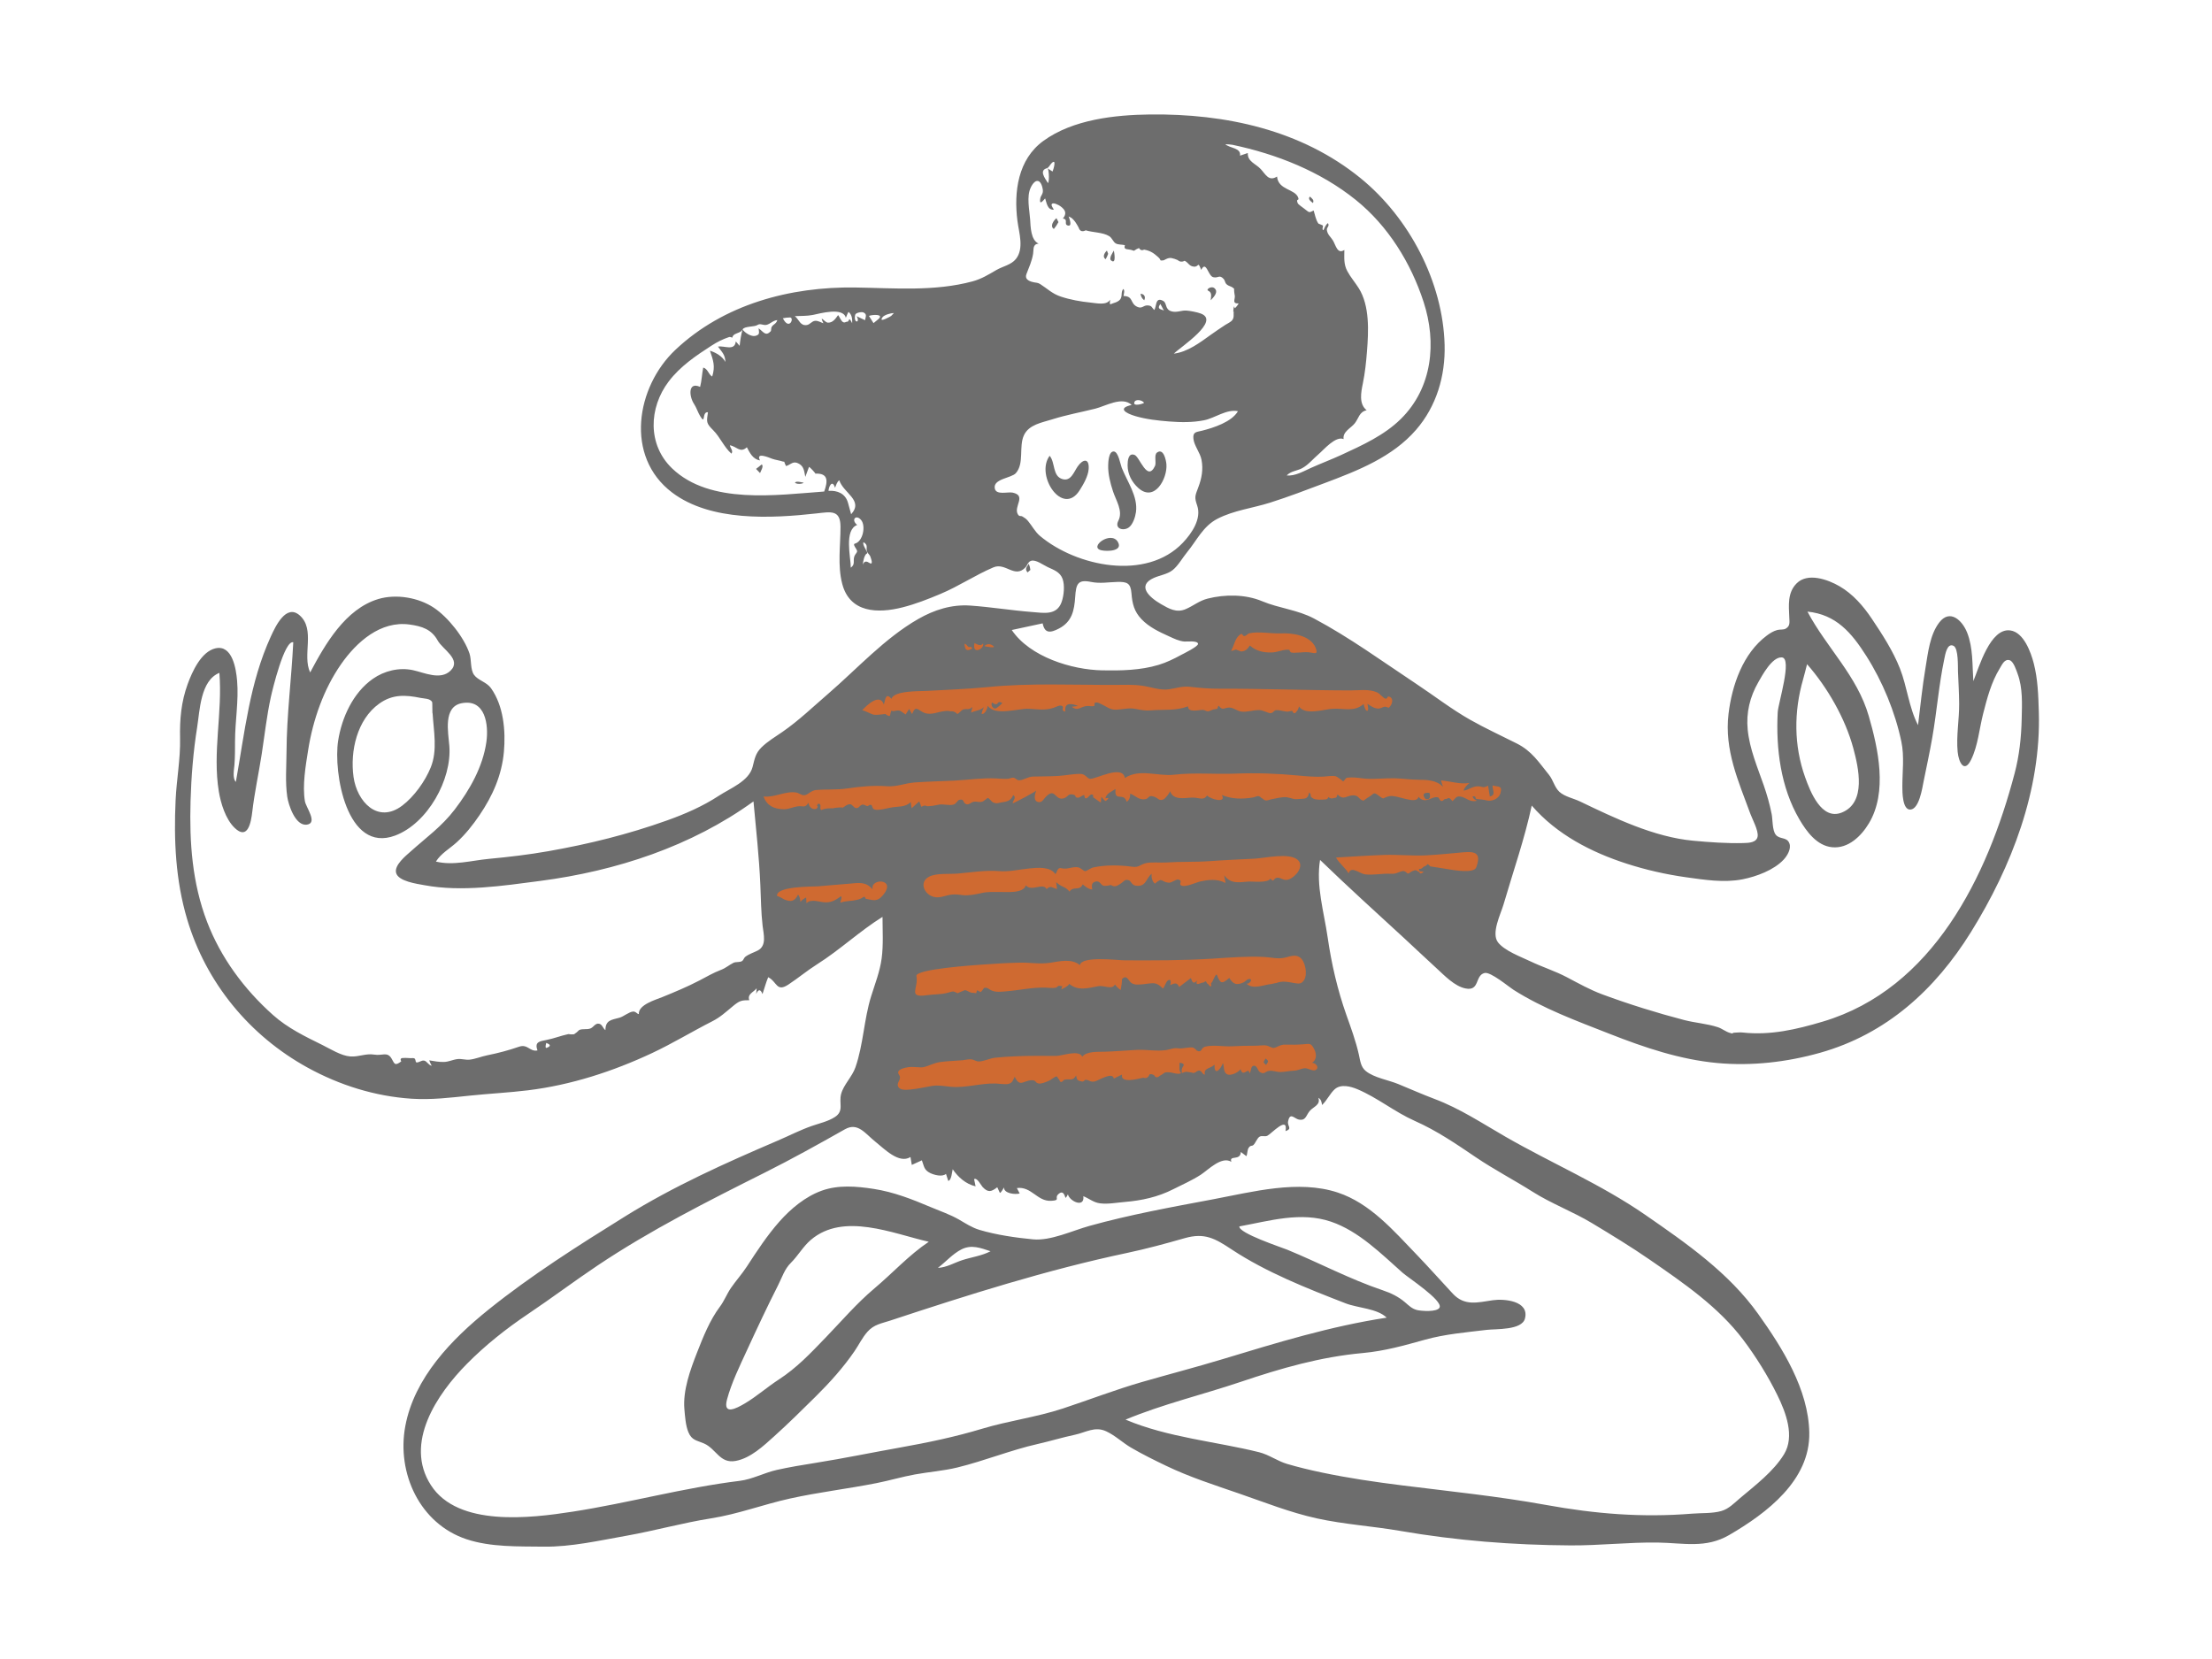 <svg xmlns="http://www.w3.org/2000/svg" viewBox="0 0 1024 768" version="1.1"><g id="react-group-271" stroke="none" stroke-width="1" fill="transparent" fill-rule="evenodd" style="--darkreader-inline-stroke: none;" data-darkreader-inline-stroke=""><g id="react-group-272"><rect id="react-rect-274" x="0" y="0" width="1024" height="768"></rect><path d="M350,354.115 C353.14,385.817 356.28,417.52 359.419,449.221 C376.514,439.467 393.609,429.712 410.703,419.958 L410.703,492.18 L410.703,511.163 C410.703,512.843 409.706,518.613 410.703,520.068 C411.549,521.301 417.813,521.337 419.294,521.545 C428.959,522.898 438.648,524.102 448.35,525.173 C473.921,527.997 501.289,532.043 526.958,528.798 C549.27,525.977 570.901,518.041 591.286,508.807 C598.443,505.565 605.5,502.095 612.426,498.387 C613.894,497.601 619.225,495.745 620.023,494.145 C620.675,492.837 619.145,488.244 618.941,486.87 C618.08,481.077 617.218,475.284 616.357,469.492 L604.326,388.604 L627.053,411.299 C628.834,413.077 632.214,418.125 634.678,418.913 C636.484,419.491 640.957,417.702 642.743,417.359 C655.611,414.879 668.48,412.398 681.349,409.919 C684.347,409.341 691.104,409.363 693.631,407.552 C694.992,406.576 695.056,404.591 695.536,402.71 C698.675,390.413 701.814,378.117 704.952,365.822 C705.518,363.607 708.672,356.624 707.87,354.393 C707.582,353.594 706.191,353.047 705.339,352.526 C685.917,340.664 666.493,328.8 647.071,316.937 C636.431,310.439 625.791,303.94 615.151,297.442 C610.695,294.719 605.22,289.814 600.17,288.291 C597.035,287.346 592.474,288.054 589.23,287.961 C582.637,287.773 576.046,287.585 569.453,287.397 C568.421,287.368 564.806,286.632 563.937,287.24 C563.214,287.746 563.514,288.451 563.277,289.657 C562.697,292.603 562.693,295.779 562.407,298.769 C562.178,301.168 562.633,305.568 561.552,307.74 C560.861,309.128 561.737,308.575 560.803,309.246 C559.69,310.045 556.138,309.788 554.814,309.941 C548.354,310.692 541.894,311.442 535.434,312.192 C527.754,313.084 519.988,314.758 512.272,313.987 C500.574,312.819 487.961,312.877 476.474,310.413 C473.489,309.772 472.414,308.09 470.111,305.791 C465.617,301.303 461.168,296.763 456.624,292.323 C454.397,290.147 455.351,290.516 453.055,291.341 C450.178,292.375 447.26,294.871 444.656,296.457 C434.679,302.534 424.702,308.612 414.724,314.689 L353.812,351.793 C352.541,352.567 351.271,353.341 350,354.115" id="react-path-275" fill="#CF6A31" style="--darkreader-inline-fill: #920000;" data-darkreader-inline-fill=""></path><g id="react-group-273" transform="translate(81, 52.973)" fill="#6d6d6d" style="--darkreader-inline-fill: #000000;" data-darkreader-inline-fill=""><path d="M851.616,305.083 C839.059,352.754 813.805,404.733 762.926,419.927 C750.557,423.621 738.523,426.41 725.675,425.004 C724.452,424.87 723.429,425.042 722.266,425.064 C720.182,425.103 721.983,425.852 719.645,425.131 C717.822,424.568 716.117,423.161 714.219,422.538 C709.169,420.887 703.787,420.567 698.656,419.233 C686.049,415.953 673.056,411.904 660.84,407.381 C655.088,405.251 649.801,402.285 644.391,399.433 C638.891,396.534 633.062,394.733 627.5,392.074 C623.105,389.972 615.574,387.232 612.484,383.29 C609.189,379.085 613.748,370.134 615.051,365.664 C619.482,350.454 624.76,335.466 628.09,319.954 C639.591,333.282 655.552,341.536 672.076,346.859 C681.042,349.748 690.265,351.836 699.591,353.143 C708.057,354.329 717.192,355.765 725.678,354.08 C732.085,352.809 740.128,349.864 744.703,344.974 C746.336,343.228 748.295,340.028 747.38,337.492 C746.219,334.273 742.835,335.788 741.003,333.385 C739.408,331.293 739.658,326.399 739.149,323.851 C738.25,319.341 737.014,314.955 735.506,310.614 C732.579,302.185 728.932,293.737 728.057,284.768 C727.298,276.986 729.07,269.628 732.952,262.876 C734.785,259.684 739.392,251 743.888,251.361 C748.826,251.756 742.167,272.565 741.95,276.809 C741.087,293.636 743.344,311.565 751.978,326.313 C755.284,331.96 760.065,338.535 767.123,339.235 C774.6,339.975 780.631,334.092 784.19,328.14 C792.873,313.619 788.495,293.694 784.098,278.475 C778.703,259.802 764.623,246.931 755.72,230.162 C769.012,231.498 776.13,239.942 782.951,250.655 C790.462,262.448 796.308,276.609 799.191,290.332 C800.647,297.266 799.642,304.228 799.652,311.229 C799.655,313.556 799.654,322.137 803.447,321.799 C807.499,321.438 808.889,311.759 809.486,308.807 C810.852,302.035 812.33,295.262 813.516,288.457 C815.616,276.416 816.55,264.083 819.064,252.126 C819.489,250.105 820.335,244.496 823.362,246.011 C825.694,247.176 825.32,255.85 825.406,257.866 C825.615,262.835 825.91,267.802 825.949,272.776 C826.009,280.147 824.539,287.777 825.26,295.103 C825.731,299.89 828.3,305.179 831.485,298.723 C834.643,292.321 835.288,284.336 837.048,277.451 C838.899,270.223 840.809,262.887 844.735,256.467 C845.824,254.686 846.994,251.858 849.415,252.696 C851.173,253.305 852.471,257.474 853.015,258.945 C855.468,265.594 855.052,272.986 854.897,279.946 C854.708,288.474 853.792,296.814 851.616,305.083 L851.616,305.083 Z M606.765,317.454 C606.095,317.237 603.244,316.967 602.537,316.905 C601.709,316.833 602.649,315.306 600.644,315.74 C601.031,316.7 601.718,317.339 602.708,317.661 C599.692,318.681 597.468,316.162 595.406,315.838 C593.434,315.528 593.351,315.838 591.403,317.921 C589.294,315.349 589.689,316.953 587.955,316.954 C587.324,316.955 587.297,317.908 586.27,317.794 C585.373,317.693 585.279,316.334 584.749,316.174 C581.871,315.302 578.911,319.684 575.647,315.884 C574.856,319.838 565.796,314.885 562.31,315.58 C558.656,316.307 560.232,317.617 557.279,315.378 C554.465,313.244 555.25,314.661 551.977,316.407 C552.053,316.367 550.129,317.666 550.308,317.687 C548.043,317.422 548.171,315.079 545.302,315.204 C542.265,315.336 540.968,317.717 538.189,314.787 C537.584,316.981 537.46,316.036 536.035,316.589 C535.251,316.775 534.566,316.569 533.978,315.972 C533.8,316.575 533.409,316.945 532.804,317.081 C531.252,317.22 528.34,317.436 526.931,316.689 C524.817,315.567 526.517,315.137 525.05,313.876 C524.393,317.353 522.953,316.614 519.915,316.938 C517.598,317.187 517.088,316.475 514.874,316.13 C512.694,315.789 509.877,316.636 507.75,316.996 C506.873,317.146 505.697,317.757 504.804,317.543 C503.998,317.349 503.653,316.724 503.172,316.56 C502.588,316.363 502.713,315.852 501.703,315.605 C501.007,315.435 499.762,316.088 499.066,316.201 C494.109,317.005 489.347,317.014 484.618,315.064 C486.947,319.157 479.174,316.947 477.788,315.252 C476.056,317.966 473.961,316.05 470.469,316.262 C467.107,316.466 462.05,317.496 460.687,313.308 C460.42,314.159 458.512,316.629 457.753,317.006 C455.549,318.099 455.286,316.483 453.237,315.825 C450.448,314.929 451.03,316.629 449.301,316.975 C446.381,317.559 444.804,315.504 442.223,314.411 C442.114,316.11 442.058,317.155 440.589,318.213 C439.288,313.476 434.645,318.6 435.442,312.269 C433.676,313.419 431.19,314.303 430.687,316.629 C433.641,315.817 431.002,317.748 430.879,317.812 C430.488,318.016 429.169,316.164 428.863,315.904 C428.779,316.777 428.696,317.651 428.613,318.524 C427.436,317.935 426.331,316.882 425.376,316.354 C424.515,315.878 425.749,314.889 424.295,314.821 C423.528,314.784 422.729,316.444 421.924,316.585 C420.694,316.801 421.285,315.036 420.77,315.096 C419.986,315.186 418.709,316.333 418.116,316.311 C416.171,316.239 417.487,315.334 416.004,314.919 C413.352,314.177 413.522,315.911 411.616,316.536 C407.255,317.968 407.694,311.38 403.257,315.774 C402.196,316.825 401.512,318.449 400.058,318.357 C397.047,318.169 398.104,314.6 398.716,312.852 C399.349,313.164 387.715,319.14 387.807,318.906 C387.88,317.473 389.71,316.368 388.075,315.095 C386.738,317.964 385.331,318.014 382.247,318.548 C380.748,318.808 380.453,319.154 378.85,318.531 C377.828,318.135 377.141,316.506 376.126,316.416 C376.263,316.428 374.398,317.847 374.113,317.975 C372.43,318.733 371.365,317.874 369.73,318.186 C368.336,318.452 367.786,319.637 366.399,319.313 C364.548,318.88 365.636,316.669 363.089,317.286 C362.217,317.497 361.694,319.174 360.322,319.521 C358.184,320.063 355.562,319.053 353.303,319.58 C351.509,319.999 350.177,320.176 348.608,320.263 C347.341,320.334 347.862,319.348 345.529,320.512 L344.54,318.018 C343.372,319.069 342.204,320.118 341.037,321.168 C340.815,320.227 340.675,319.274 340.615,318.308 C338.873,320.053 336.68,320.351 334.339,320.508 C331.803,320.677 329.914,321.23 327.447,321.694 C326.667,321.84 324.658,322.073 324.017,321.801 C324.111,321.841 322.817,321.303 323.208,321.405 C323.039,321.063 322.883,320.715 322.739,320.361 C322.521,319.377 321.813,319.334 320.617,320.231 C319.998,320.136 318.798,319.324 318.181,319.524 C316.59,320.039 316.807,321.274 315.221,321.093 C314.193,320.975 313.667,319.455 312.596,319.351 C310.957,319.194 309.537,321.029 308.06,321.429 C312.55,320.21 302.235,321.156 305.442,321.24 C303.34,321.185 301.157,321.081 299.213,322.023 C298.14,321.289 299.443,319.813 298.358,319.206 C297.374,318.655 297.299,320.11 297.184,320.142 C297.804,319.966 297.494,321.204 296.873,321.424 C294.938,322.11 293.39,320.366 293.289,318.636 C291.645,321.111 291.183,320.116 288.765,320.269 C286.38,320.42 284.323,321.67 281.937,321.647 C277.219,321.602 274.017,319.962 272.441,315.749 C277.47,316.361 282.53,313.128 287.447,313.89 C289.063,314.14 290.072,315.354 291.488,315.138 C293.233,314.873 294.45,312.97 296.687,312.765 C301.62,312.313 306.483,312.753 311.45,311.997 C317.383,311.093 323.575,310.558 329.564,310.998 C334.193,311.338 337.941,309.568 342.635,309.228 C348.704,308.786 354.824,308.707 360.903,308.389 C367.149,308.061 373.871,307.064 380.101,307.384 C382.045,307.483 383.719,307.674 385.649,307.558 C386.465,307.508 387.238,306.954 388.095,307.037 C389.21,307.145 389.689,308.286 390.846,308.247 C392.812,308.18 394.914,306.559 397.251,306.515 C401.094,306.443 404.921,306.452 408.773,306.233 C412.166,306.04 415.8,305.248 419.176,305.291 C421.558,305.32 422.146,307.35 423.534,307.56 C426.03,307.936 438.656,300.751 439.747,307.199 C446.32,302.701 455.136,306.51 462.452,305.665 C471.852,304.579 481.423,305.547 490.886,305.16 C500.515,304.766 510.421,305.131 520.012,306.039 C523.985,306.415 527.823,306.768 531.808,306.54 C533.583,306.438 535.636,305.984 537.412,306.394 C537.842,306.493 541.136,308.792 540.727,308.858 C542.527,307.243 541.309,307.007 544.474,306.924 C546.914,306.86 549.221,307.387 551.647,307.53 C556.002,307.788 560.389,307.185 564.735,307.318 C568.362,307.429 571.909,307.964 575.556,307.99 C579.487,308.018 584.13,308.129 586.974,311.299 C586.674,310.304 586.374,309.309 586.073,308.314 C590.461,308.657 594.797,310.223 599.234,309.491 C598.111,310.565 596.972,311.444 596.543,313.02 C598.935,312.717 600.555,311.047 603.074,311.034 C605.189,311.021 605.629,312.082 607.863,310.711 C608.138,312.391 608.412,314.071 608.687,315.75 C611.78,315.022 609.751,312.716 609.977,310.637 C612.49,311.392 614.619,310.525 613.628,314.141 C612.864,316.929 609.384,318.303 606.765,317.454 L606.765,317.454 Z M602.419,348.51 C601.34,351.54 592.012,349.808 589.805,349.488 C586.955,349.075 583.694,348.421 581.07,348.096 C580.755,347.676 580.377,347.32 579.938,347.027 C579.607,347.487 579.19,347.813 578.685,348.005 C577.48,348.269 577.476,349.513 575.892,349.238 C575.819,351.079 577.097,350.033 578.077,350.701 C575.608,352.356 576.737,350.45 575.352,350.481 C575.009,349.994 574.531,349.803 573.918,349.908 C573.138,350.11 572.418,350.444 571.76,350.91 C571.143,351.562 570.614,351.595 570.174,351.012 C569.752,350.588 569.238,350.326 568.63,350.226 C566.198,350.622 565.518,351.701 562.779,351.525 C558.866,351.273 554.633,352.304 550.781,351.761 C548.394,351.424 544.405,347.674 543.322,351.33 C541.671,348.62 539.042,346.775 537.463,344.006 C544.823,343.581 552.181,343.074 559.548,342.808 C565.998,342.576 573.054,343.301 579.081,342.998 C584.728,342.713 590.707,342.089 596.472,341.573 C602.583,341.028 604.605,342.368 602.419,348.51 L602.419,348.51 Z M410.394,348.957 C413.066,349.696 415.611,348.02 418.203,348.55 C419.06,348.724 420.834,350.285 421.224,350.315 C421.938,350.373 424.036,348.841 424.936,348.635 C430.63,347.34 437.526,347.478 443.218,348.274 C446.235,348.695 446.697,347.315 449.33,346.645 C452.066,345.947 455.956,346.484 458.838,346.292 C465.616,345.838 472.392,346.161 479.125,345.665 C486.037,345.156 492.915,344.881 499.831,344.525 C504.541,344.283 515.862,341.595 519.765,345.092 C522.985,347.976 518.838,352.982 515.617,354.124 C513.209,354.977 512.055,353.18 510.267,353.352 C508.232,353.546 508.941,355.952 507.124,353.721 C505.998,355.939 498.921,354.994 496.892,355.14 C492.473,355.46 488.733,356.347 485.725,352.224 C485.929,353.412 486.133,354.602 486.336,355.791 C482.347,353.658 478.065,354.341 474.602,355.085 C472.887,355.452 467.624,357.995 465.766,356.899 C464.487,356.145 466.741,354.854 464.584,354.21 C463.453,353.873 461.502,355.75 460.121,355.656 C456.299,355.393 457.384,352.823 453.629,356.093 C452.357,354.994 451.935,353.124 452.102,351.521 C449.375,353.847 449.603,357.724 444.727,357.014 C442.91,356.75 442.577,354.896 441.629,354.555 C439.611,353.826 439.382,355.136 437.634,356.173 C436.974,356.564 436.17,357.193 435.392,357.272 C433.796,357.431 433.543,356.698 433.324,356.722 C432.262,356.839 430.925,357.378 429.664,356.993 C428.533,356.646 428.203,354.651 426.21,355.117 C424.303,355.565 424.287,356.86 424.634,358.799 C422.753,358.604 421.616,357.557 420.209,356.422 C418.788,359.735 415.799,356.991 414.145,359.786 C411.99,357.214 410.608,357.922 407.935,355.41 C408.067,356.458 408.198,357.506 408.329,358.555 C406.243,358.152 405.315,356.682 403.536,358.628 C401.809,355.411 396.572,359.995 393.883,356.887 C392.684,360.823 384.751,359.882 381.401,359.95 C378.432,360.01 376.234,359.767 373.334,360.457 C370.77,361.066 367.217,361.698 364.806,361.419 C363.231,361.237 361.509,360.948 359.547,361.161 C356.717,361.468 354.273,362.932 351.342,362.24 C346.929,361.197 344.224,355.4 349.139,352.854 C352.503,351.111 358.563,351.756 362.265,351.435 C368.4,350.902 375.276,349.784 381.42,350.292 C386.212,350.689 390.579,349.546 395.468,349.063 C399.149,348.699 405.182,348.045 407.583,351.693 C408.504,350.627 408.409,348.408 410.394,348.957 L410.394,348.957 Z M343.231,398.893 C342.572,395.612 370.621,393.805 373.405,393.591 C379.25,393.14 385.111,392.819 390.97,392.67 C395.786,392.547 400.281,393.467 405.098,392.728 C409.597,392.037 415.028,390.622 418.943,393.807 C419.519,389.452 436.403,391.573 439.615,391.586 C453.598,391.636 466.978,391.669 480.504,390.803 C488.233,390.308 496.441,389.642 504.172,390.029 C507.659,390.204 510.467,391.133 513.935,390.326 C516.196,389.8 518.634,388.706 520.797,390.253 C523.328,392.065 524.41,398.214 522.666,400.781 C521.396,402.652 520.272,402.445 518.242,402.121 C515.123,401.625 512.805,400.903 509.624,402.171 C510.14,401.965 507.493,402.556 507.713,402.539 C504.109,402.808 499.167,405.325 496.063,402.424 C497.307,402.642 499.114,400.421 497.546,400.238 C496.368,400.102 495.621,401.364 494.702,401.787 C491.558,403.233 489.95,402.781 488.072,399.747 C484.286,403.024 483.878,402.117 482.216,398.081 C480.937,399.067 480.662,401.398 479.654,402.163 C479.505,402.277 480.124,403.693 479.397,403.634 C478.722,403.58 478.501,402.474 477.983,402.387 C477.651,402.33 477.478,401.361 477.161,401.302 C476.817,401.238 476.464,401.857 476.075,401.839 C475.034,401.79 472.059,404.004 473.126,400.897 C471.549,402.902 470.872,401.624 470.302,399.799 C468.482,401.183 466.663,402.566 464.842,403.949 C463.996,401.596 462.54,402.237 460.707,403.058 C461.259,401.425 460.913,399.879 459.528,401.015 C458.726,401.673 458.187,403.761 457.366,404.648 C454.044,401.283 452.835,402.206 448.244,402.644 C446.492,402.81 444.314,403.134 442.749,402.075 C441.373,401.145 440.594,397.731 438.241,400.489 C438.765,399.876 437.944,404.587 437.798,405.336 C436.761,404.637 435.879,403.776 435.153,402.756 C433.798,405.437 430.243,403.031 427.329,403.579 C422.742,404.442 418.011,405.894 413.96,402.481 C413.673,403.583 410.354,404.986 410.35,405.029 C410.546,403.078 411.777,403.764 409.263,403.393 C408.8,403.325 408.275,404.158 407.838,404.249 C406.339,404.559 404.588,404.265 403.077,404.222 C396.793,404.041 391.039,405.434 384.833,405.938 C382.741,406.108 380.26,406.442 378.295,405.654 C376.272,404.84 376.328,403.917 374.28,404.441 C374.928,404.275 373.001,406.3 373.106,406.223 C372.831,406.423 371.682,405.436 371.274,405.51 C371.155,405.942 371.037,406.373 370.917,406.805 C370.424,406.744 369.93,406.683 369.437,406.622 C368.088,406.804 366.87,405.438 365.602,405.392 C365.836,405.4 362.181,406.761 362.347,406.843 C359.796,405.571 360.528,405.94 357.291,406.715 C354.232,407.447 351.185,407.276 348.046,407.733 C338.915,409.058 344.356,404.483 343.231,398.893 L343.231,398.893 Z M335.167,444.544 C333.451,442.109 338.019,441.267 339.478,441.052 C341.878,440.698 345.061,441.402 346.66,441.02 C349.095,440.441 351.446,439.059 354.188,438.684 C357.647,438.211 361.135,438.134 364.609,437.838 C365.765,437.738 367.199,437.34 368.324,437.407 C370.001,437.508 370.698,438.395 372.051,438.401 C374.357,438.413 377.202,436.957 379.565,436.69 C382.591,436.346 385.648,436.186 388.689,436.035 C395.096,435.717 401.437,435.849 407.841,435.841 C410.762,435.837 418.54,432.806 419.996,436.205 C422.022,433.63 427.215,433.98 430.111,433.906 C435.21,433.775 440.258,433.283 445.353,433.046 C449.716,432.843 454.592,433.777 458.876,433.123 C461.237,432.762 462.02,432.006 464.698,432.348 C466.687,432.6 469.72,431.549 471.428,432.014 C471.339,431.989 473.559,433.365 472.866,433.409 C473.629,433.359 473.584,433.892 474.425,433.655 C475.53,433.344 475.022,431.955 477.311,431.462 C480.881,430.692 485.642,431.583 489.351,431.385 C492.95,431.193 496.542,431.111 500.144,431.128 C501.802,431.135 503.853,430.739 505.466,431.063 C506.257,431.221 507.937,432.252 508.606,432.149 C510.505,431.852 511.471,430.534 514.037,430.615 C516.946,430.708 519.565,430.668 522.457,430.446 C525.257,430.232 525.707,429.832 527.095,432.162 C528.471,434.474 528.85,437.484 526.318,439.055 C527.963,438.947 529.986,441.149 528.048,442.368 C526.85,443.122 524.449,441.422 523.015,441.544 C521.248,441.696 519.861,442.63 517.938,442.688 C515.916,442.75 513.864,443.259 511.87,443.297 C509.793,443.338 508.223,442.41 506.253,442.805 C504.52,443.154 504.337,444.574 502.25,443.327 C501.214,442.706 501.038,440.408 499.624,440.387 C497.727,440.358 498.483,442.807 497.393,443.941 C497.1,440.439 494.396,446.235 493.321,441.983 C492.33,443.395 488.661,445.37 486.884,444.236 C485.263,443.202 485.801,440.862 485.126,439.177 C484.003,442.206 480.988,445.349 481.261,439.834 C479.797,441.636 475.839,441.351 476.831,444.506 C475.638,444.483 475.356,442.78 474.352,442.651 C473.486,442.54 472.797,443.206 472.664,443.196 C473.139,443.236 471.245,443.866 471.216,443.872 C472.498,443.612 467.516,443.167 468.364,443.175 C467.208,443.165 465.793,444.112 464.441,444.109 C463.21,444.106 461.985,443.621 460.77,443.483 C457.618,443.122 458.274,443.815 456.296,444.804 C455.562,445.171 455.378,445.792 454.337,445.715 C453.57,445.657 453.282,444.655 453.195,444.646 C452.116,444.537 452.913,444.175 451.236,444.343 C451.043,444.674 450.852,445.003 450.66,445.334 C450.054,446.109 449.268,446.303 448.304,445.917 C445.823,446.449 437.592,448.756 438.399,444.484 C437.137,445.1 435.877,445.717 434.615,446.334 C434.074,442.889 427.223,447.456 425.692,447.687 C423.729,447.981 423.548,447.228 421.691,446.827 C421.356,446.755 420.686,447.858 419.901,447.7 C417.864,447.291 417.502,447.088 417.152,444.876 C415.7,447.59 414.493,446.376 411.859,446.823 C411.276,446.922 410.904,448.069 410.067,447.871 C409.465,447.729 409.448,446.627 409.033,446.484 C408.658,446.356 408.715,445.486 408.163,445.363 C407.532,445.22 405.377,446.987 404.758,447.259 C403.364,447.874 401.074,448.891 399.713,448.586 C398.03,448.21 398.779,446.963 396.401,447.103 C392.65,447.323 391.085,450.515 388.752,445.485 C387.698,447.5 387.832,448.047 386.141,448.712 C384.891,449.203 381.724,448.69 380.079,448.629 C373.049,448.37 366.138,450.765 359.167,450.137 C356.103,449.862 353.519,449.249 350.427,449.75 C347.178,450.278 344,451.053 340.704,451.365 C339.028,451.523 335.526,452.005 334.704,449.862 C333.98,447.976 336.68,446.69 335.167,444.544 L335.167,444.544 Z M348.953,521.882 C339.836,527.981 332.284,536.311 323.913,543.363 C315.519,550.435 308.859,558.295 301.31,566.126 C294.331,573.364 287.92,580.212 279.482,585.681 C274.143,589.144 269.38,593.404 263.896,596.669 C259.788,599.113 253.565,602.329 255.569,594.852 C257.624,587.188 261.416,579.444 264.709,572.287 C269.39,562.115 274.108,552.036 279.173,542.056 C281.076,538.307 282.141,534.574 285.16,531.587 C288.445,528.336 290.745,524.093 294.343,521.021 C309.474,508.102 332.278,518.083 348.953,521.882 L348.953,521.882 Z M377.555,526.262 C373.418,528.43 368.79,528.967 364.407,530.401 C360.671,531.622 357.198,533.794 353.181,533.955 C356.838,531.209 359.98,527.479 364.102,525.395 C368.739,523.05 372.949,524.757 377.555,526.262 L377.555,526.262 Z M559.086,544.329 C543.873,539.196 529.709,531.632 514.892,525.545 C512.334,524.494 492.33,517.906 492.736,514.771 C506.755,512.203 521.191,507.795 535.243,512.601 C548.026,516.972 558.424,527.457 568.319,536.232 C570.901,538.522 586.869,548.949 585.44,552.27 C584.451,554.572 576.757,553.943 574.94,553.472 C572.593,552.862 571.241,551.437 569.4,549.871 C566.322,547.256 562.918,545.621 559.086,544.329 L559.086,544.329 Z M531.002,458.57 C533.313,456.444 534.696,453.219 536.903,451.256 C539.739,448.734 544.315,449.962 547.415,451.273 C556.718,455.203 564.669,461.812 573.914,465.913 C584.159,470.459 593.028,476.533 602.269,482.793 C610.716,488.514 619.849,493.251 628.471,498.712 C637.257,504.277 647.092,507.895 655.998,513.262 C665.062,518.726 674.091,524.212 682.801,530.232 C698.333,540.968 714.505,551.992 725.996,567.256 C731.902,575.101 737.431,584 741.765,592.81 C745.704,600.819 749.977,611.937 744.872,620.268 C739.97,628.268 731.613,634.571 724.539,640.541 C721.86,642.801 719.312,645.547 715.84,646.527 C711.617,647.718 706.689,647.389 702.346,647.741 C679.123,649.624 657.489,647.847 634.603,643.693 C612.536,639.689 590.378,637.447 568.142,634.663 C555.597,633.093 543.055,631.265 530.681,628.65 C525.391,627.532 520.009,626.243 514.833,624.72 C510.313,623.39 506.512,620.462 501.864,619.301 C482.14,614.376 459.571,612.493 440.043,604.207 C457.324,597.026 475.689,592.688 493.399,586.72 C512.04,580.44 530.246,575.169 549.894,573.385 C560.004,572.466 569.053,569.885 578.778,567.183 C588.046,564.607 597.722,563.818 607.242,562.663 C611.476,562.15 623.558,562.919 624.96,557.385 C627.049,549.146 615.179,548.195 610.118,548.933 C602.939,549.979 597.019,551.771 591.525,545.882 C585.915,539.867 580.464,533.71 574.753,527.772 C564.162,516.762 553.247,504.027 538.277,499.087 C520.013,493.061 498.835,498.781 480.612,502.208 C461.365,505.828 442.149,509.293 423.262,514.555 C415.441,516.733 405.355,521.533 397.237,520.762 C389.237,520.001 380.176,518.692 372.446,516.384 C368.948,515.341 366.072,513.407 362.942,511.603 C358.872,509.257 354.413,507.755 350.093,505.931 C341.359,502.245 332.844,498.849 323.421,497.4 C315.485,496.18 307.058,495.456 299.368,498.238 C291.824,500.967 285.138,506.524 279.874,512.46 C274.157,518.91 269.431,526.137 264.744,533.343 C262.494,536.801 259.748,539.819 257.418,543.2 C255.461,546.039 254.319,549.194 252.249,551.954 C247.616,558.127 244.471,566.025 241.663,573.208 C238.544,581.185 235.078,590.673 235.823,599.351 C236.104,602.631 236.398,606.975 237.667,610.017 C239.281,613.886 241.582,613.787 244.899,615.246 C250.598,617.752 252.197,624.681 259.561,623.33 C266.469,622.064 272.46,616.372 277.5,611.834 C284.069,605.922 290.356,599.687 296.642,593.476 C303.092,587.1 309.449,580.03 314.58,572.53 C316.6,569.578 318.174,566.243 320.561,563.555 C323.601,560.13 327.014,559.718 331.143,558.355 C367.241,546.428 403.515,534.923 440.74,527.048 C449.658,525.161 458.649,522.727 467.41,520.216 C476.702,517.552 481.514,520.367 489.183,525.436 C505.204,536.03 524.141,543.491 541.982,550.402 C547.599,552.579 556.542,552.717 560.933,557.009 C534.904,560.976 510.099,568.611 484.993,576.214 C472.615,579.961 460.095,583.211 447.67,586.795 C435.241,590.381 423.284,595.027 411.025,599.069 C398.825,603.092 385.931,604.733 373.613,608.444 C361.038,612.232 348.516,614.838 335.609,617.14 C322.576,619.466 309.633,622.149 296.555,624.231 C290.567,625.184 284.581,626.173 278.659,627.484 C272.865,628.768 267.267,631.841 261.444,632.553 C235.439,635.735 209.944,642.824 184.041,646.831 C164.699,649.823 131.05,653.997 118.508,634.592 C105.896,615.078 121.369,592.314 135.175,578.361 C143.755,569.689 153.396,562.057 163.512,555.267 C174.337,548.001 184.753,540.154 195.581,532.899 C220.085,516.479 246.656,503.087 272.982,489.893 C285.618,483.559 297.827,476.768 310.119,469.818 C316.22,466.368 319.597,471.934 324.419,475.717 C328.212,478.694 335.178,486.029 340.484,482.638 C340.688,483.859 340.893,485.08 341.097,486.302 C342.652,485.593 344.207,484.885 345.762,484.176 C346.806,486.915 346.683,488.616 349.601,490.054 C351.392,490.938 355.214,492.001 356.922,490.445 C357.27,491.526 357.619,492.607 357.967,493.688 C359.46,493.574 359.749,489.303 360.03,488.303 C362.589,492.04 366.127,495.163 370.624,496.218 C370.646,495.974 369.893,492.905 369.926,492.886 C371.348,492.014 373.143,495.745 373.898,496.544 C376.399,499.191 377.89,498.78 380.653,496.644 C380.854,496.861 381.789,499.302 381.925,499.258 C382.523,499.068 383.658,496.905 383.783,496.709 C383.61,499.553 389.101,500.126 391.04,499.515 C390.605,498.682 390.17,497.849 389.736,497.015 C396.49,496.114 399.142,503.29 405.626,502.925 C410.419,502.655 406.574,501.608 409.287,499.555 C411.656,497.761 412.079,501.684 412.311,501.56 C412.763,501.086 413.113,500.543 413.362,499.928 C414.239,503.288 421.221,506.302 420.5,500.777 C423.246,501.876 425.196,503.699 428.236,504.085 C431.931,504.553 435.878,503.768 439.563,503.463 C447.506,502.802 454.992,501.182 462.152,497.543 C466.396,495.386 470.914,493.428 474.904,490.826 C478.243,488.647 484.578,482.035 489.024,484.882 C487.886,481.523 493.246,484.636 493.416,480.31 C494.277,480.959 495.138,481.607 495.999,482.257 C496.516,481.124 496.371,479.341 497.063,478.354 C498.013,476.999 498.476,477.797 499.286,477.035 C500.192,476.182 500.982,473.898 502.068,473.248 C503.187,472.578 504.504,473.376 505.708,472.792 C507.542,471.901 515.43,463.204 514.095,470.655 C517.486,469.503 514.871,468.45 515.295,466.19 C516.145,461.661 518.216,464.92 520.279,465.315 C523.657,465.962 523.589,463.17 525.473,461.141 C527.192,459.287 530.426,458.457 529.312,455.238 C530.584,455.924 530.855,457.266 531.002,458.57 L531.002,458.57 Z M327.385,361.842 C324.724,364.806 322.732,363.539 319.773,363.104 C319.456,362.043 318.916,361.897 318.151,362.663 C317.274,363.167 316.332,363.499 315.322,363.657 C312.896,364.255 310.377,364.001 308.003,364.907 C308.071,364.112 308.906,362.699 308.371,361.891 C305.875,363.617 304.328,364.716 301.263,364.748 C298.78,364.775 294.421,362.878 292.359,365.145 C292.295,364.263 292.232,363.381 292.169,362.498 C291.159,363 290.281,363.674 289.533,364.518 C289.392,363.21 289.313,362.221 288.448,361.163 C286.808,364.538 285.011,364.618 281.823,363.328 C282.27,363.508 278.633,361.377 278.772,361.968 C277.622,357.123 295.774,357.523 297.679,357.331 C302.438,356.851 307.197,356.572 311.962,356.133 C316.482,355.717 319.856,355.013 322.985,358.784 C321.59,353.337 334.779,353.607 327.385,361.842 L327.385,361.842 Z M119.272,277.366 C119.772,285.602 121.604,294.355 118.402,302.281 C115.828,308.652 110.693,315.847 105.161,320.005 C93.835,328.518 84.234,318.101 82.658,306.653 C81.014,294.712 84.272,280.122 94.553,272.759 C100.697,268.361 106.646,268.665 113.719,270.112 C115.38,270.452 118.077,270.321 119.027,271.972 C119.25,272.358 119.05,277.359 119.272,277.366 L119.272,277.366 Z M269.708,387.087 C267.752,388.074 265.705,388.652 263.98,389.996 C263.38,390.463 263.176,391.526 262.54,391.919 C261.383,392.634 259.729,392.16 258.523,392.751 C256.527,393.726 255.096,395.122 252.724,396.02 C249.201,397.356 246.112,399.186 242.782,400.923 C237.234,403.816 231.28,406.299 225.479,408.654 C222.551,409.843 214.454,412.16 214.734,416.446 C214.079,416.623 213.41,415.19 212.043,415.305 C210.165,415.461 207.685,417.632 205.736,418.166 C202.09,419.164 199.268,419.252 199.268,423.9 C198.108,423.111 197.813,421.182 196.269,420.927 C194.532,420.639 193.8,422.513 192.41,423.097 C190.773,423.784 188.737,423.125 187.116,423.856 C186.407,424.606 185.619,425.26 184.752,425.819 C183.87,425.92 182.993,425.894 182.119,425.737 C178.678,426.467 175.51,427.761 172.06,428.434 C168.698,429.09 166.396,429.329 167.809,433.305 C164.213,434.009 163.334,430.192 159.276,431.588 C154.302,433.298 149.654,434.531 144.461,435.574 C141.813,436.106 139.046,437.294 136.379,437.573 C134.476,437.772 132.7,437.091 130.827,437.303 C128.568,437.556 126.753,438.602 124.416,438.641 C122.2,438.68 119.872,438.282 117.695,437.891 C118.003,438.768 118.388,439.609 118.85,440.414 C117.345,440.099 116.65,438.289 115.374,438.021 C114.035,437.74 112.835,439.122 111.72,438.816 C111.245,438.685 111.561,437.221 110.712,436.941 C109.938,436.688 109.611,436.987 108.844,436.867 C108.587,436.827 105.376,436.653 104.864,436.923 C103.97,437.398 104.875,438.286 104.697,438.418 C101.677,440.653 101.64,439.446 100.294,437.112 C98.317,433.685 95.933,435.848 92.34,435.248 C88.336,434.579 85.181,436.346 81.239,436.095 C76.988,435.824 71.992,432.643 68.233,430.785 C60.117,426.774 52.203,422.977 45.386,416.902 C32.062,405.025 21.221,390.419 14.83,373.698 C7.963,355.734 6.661,336.999 7.212,317.941 C7.544,306.479 8.461,295.024 10.268,283.696 C11.512,275.904 11.772,262.058 20.557,258.51 C22.068,276.754 17.302,295.345 20.307,313.471 C21.212,318.93 23.419,326.205 27.596,330.249 C33.78,336.234 35.227,327.582 35.787,322.802 C36.828,313.926 38.762,305.098 40.131,296.264 C41.499,287.433 42.466,278.504 44.369,269.766 C45.062,266.58 50.656,243.249 54.762,244.354 C53.932,261.327 51.725,278.007 51.639,295.043 C51.604,301.876 50.992,309.093 51.979,315.881 C52.486,319.373 55.667,329.623 61.138,328.769 C66.201,327.978 60.635,320.758 60.162,317.974 C58.91,310.604 60.506,301.435 61.674,294.119 C63.883,280.276 68.812,266.097 76.869,254.529 C84.084,244.17 95.195,234.308 108.579,236.135 C114.298,236.916 118.759,238.336 121.633,243.558 C123.887,247.656 132.768,252.313 127.621,257.443 C122.936,262.114 115.358,258.375 110.15,257.262 C103.773,255.899 96.939,257.539 91.607,261.275 C82.457,267.685 77.242,279.145 75.54,289.892 C73.246,304.384 79.378,342.316 101.964,333.815 C116.967,328.167 128.268,307.851 127.008,292.297 C126.503,286.071 124.069,274.251 132.683,272.57 C143.719,270.416 145.278,282.582 144.161,290.487 C142.536,301.987 136.458,312.68 129.505,321.772 C123.446,329.696 116.397,334.651 109.105,341.195 C106.946,343.133 101.44,347.489 102.364,351.092 C103.378,355.042 112.032,356.165 115.498,356.814 C132.64,360.023 151.973,357.071 169.086,354.83 C204.26,350.224 238.971,338.88 267.813,318.022 C268.979,330.927 270.447,343.79 270.988,356.742 C271.251,363.029 271.318,369.407 272.036,375.659 C272.479,379.506 274.078,384.879 269.708,387.087 L269.708,387.087 Z M172.177,432.054 C170.796,432.776 172.289,428.408 171.905,429.853 C173.968,430.592 174.059,431.327 172.177,432.054 L172.177,432.054 Z M318.088,275.877 C320.281,273.461 326.269,267.713 328.17,273.168 C328.877,270.843 328.969,267.399 331.699,270.539 C332.786,266.682 344.777,267.043 347.747,266.872 C357.257,266.329 366.805,266.038 376.281,265.093 C395.754,263.152 415.566,264.154 435.11,264.09 C439.342,264.076 443.563,263.847 447.764,264.46 C451.819,265.053 456.079,266.715 460.211,266.108 C463.885,265.567 466.294,264.555 470.075,264.988 C474.601,265.507 478.993,265.875 483.558,265.859 C503.75,265.785 523.932,266.603 544.128,266.635 C548.065,266.641 552.78,265.872 556.473,267.544 C557.841,268.164 559.336,270.226 560.381,270.452 C561.579,270.711 560.867,268.842 562.47,269.686 C564.617,270.816 562.955,274.288 561.537,274.839 C562.386,274.509 560.003,274.185 560.242,274.172 C559.111,274.233 558.146,275.1 556.932,275.046 C555.083,274.965 553.534,273.837 552.044,272.844 C552.019,273.249 552.838,275.953 551.903,276.089 C551.098,276.207 550.344,273.542 550.263,272.922 C545.745,276.907 540.959,274.685 535.352,275.19 C531.376,275.548 523.084,278.201 520.309,274.05 C520.194,274.933 519.84,275.705 519.248,276.368 C518.455,277.576 517.77,277.473 517.19,276.057 C516.994,276.067 515.062,276.487 515.025,276.484 C513.665,276.376 511.902,275.888 510.519,275.769 C508.379,275.587 508.773,277.144 507.068,277.17 C506.137,277.183 503.763,275.838 502.139,275.755 C499.328,275.608 496.455,276.801 493.681,276.44 C491.771,276.191 490.045,274.637 488.171,274.576 C485.836,274.499 485.079,276.279 483.23,273.778 C482.85,273.676 482.616,275.147 482.465,275.172 C482.502,275.166 480.704,275.432 480.492,275.515 C480.123,275.656 478.687,276.314 478.249,276.321 C477.305,276.339 476.792,275.662 475.791,275.647 C474.135,275.619 468.848,277.076 468.996,274.013 C463.087,276.203 458.044,275.349 451.978,275.867 C449.194,276.106 447.446,275.733 444.798,275.222 C441.482,274.582 439.28,275.386 435.973,275.548 C432.795,275.704 431.793,274.36 429.111,273.146 C428.052,272.667 427.353,272.036 426.055,272.302 C425.316,272.454 425.842,273.7 425.623,273.785 C424.483,274.225 423.687,273.758 422.124,273.865 C419.238,274.062 418.089,276.474 415.123,274.21 C416.108,274.09 417.095,273.969 418.081,273.85 C415.244,272.647 411.5,272.034 412.188,276.412 C409.768,276.073 411.862,274.426 410.673,273.836 C409.483,273.247 408.152,274.233 406.654,274.72 C402.699,276.003 399.4,275.366 395.276,275.136 C390.59,274.874 379.626,278.698 376.27,273.733 C376.17,274.78 375.046,277.694 373.551,277.557 C373.064,277.512 374.423,274.418 374.576,274.09 C373.807,275.73 370.294,276.041 368.563,276.891 C368.757,276.01 368.951,275.129 369.144,274.25 C367.537,275.961 366.756,274.917 364.865,275.489 C364.038,275.739 362.842,277.444 362.135,277.547 C361.311,276.591 360.276,276.181 359.029,276.314 C358.199,276.107 357.37,276.066 356.541,276.192 C353.222,276.433 350.196,278.278 346.895,277.022 C344.037,275.933 342.931,273.133 341.227,277.587 C340.778,276.796 340.33,276.004 339.882,275.212 C339.329,276.072 338.776,276.931 338.223,277.79 C336.06,276.374 335.928,275.554 333.439,276.074 C332.855,276.307 332.256,276.274 331.643,275.976 C331.496,276.412 331.35,276.848 331.204,277.284 C331.145,278.38 330.82,278.743 330.228,278.37 C329.73,278.191 329.28,277.919 328.879,277.555 C327.233,277.681 325.13,278.114 323.363,277.874 C322.681,277.783 318.406,275.526 318.088,275.877 L318.088,275.877 Z M368.466,246.394 C368.66,246.692 368.854,246.989 369.048,247.286 C366.375,248.698 365.747,247.888 365.47,245.054 C366.776,245.079 366.999,247.375 368.466,246.394 L368.466,246.394 Z M370.122,244.731 C371.409,245.299 372.885,246.414 374.097,244.92 C374.913,247.292 368.852,250.529 370.122,244.731 L370.122,244.731 Z M378.434,245.778 C381.136,247.605 374.655,246.136 374.665,246.14 C375.831,245.064 377.086,244.944 378.434,245.778 L378.434,245.778 Z M401.675,235.595 C402.601,240.27 405.157,240.137 409.283,237.964 C415.299,234.794 416.314,229.602 416.734,223.403 C417.136,217.46 417.863,215.159 423.992,216.4 C428.271,217.266 431.889,216.538 436.202,216.419 C440.805,216.292 442.426,216.995 442.796,221.731 C443.168,226.473 444.011,230.074 447.452,233.683 C450.951,237.352 455.617,239.543 460.163,241.595 C462.501,242.65 464.697,243.785 467.284,244.014 C468.286,244.103 473.502,243.443 473.612,245.093 C473.693,246.334 466.469,249.835 465.702,250.251 C462.351,252.074 459.01,253.709 455.35,254.812 C446.93,257.353 438.002,257.503 429.281,257.349 C415.219,257.102 395.785,251.154 387.377,238.679 C392.143,237.651 396.909,236.623 401.675,235.595 L401.675,235.595 Z M400.413,195.105 C398.188,193.237 396.748,190.417 394.899,188.206 C393.967,187.091 393.284,186.736 392.397,186.178 C391.463,185.59 390.937,186.422 390.157,185.04 C388.144,181.47 394.357,176.446 387.767,175.072 C385.538,174.606 380.172,176.373 379.521,173.178 C378.601,168.661 387.222,168.366 389.251,166.073 C393.284,161.515 390.547,153.788 393.003,148.53 C395.328,143.548 401.332,142.664 406.069,141.167 C412.671,139.083 419.352,137.874 426.055,136.206 C430.743,135.04 438.529,130.355 442.876,134.494 C436.168,135.984 440.067,138.321 444.538,139.641 C449.602,141.137 454.969,141.72 460.216,142.137 C465.618,142.565 471.123,142.647 476.46,141.57 C481.395,140.574 486.908,136.284 492.082,137.383 C489.211,142.375 480.657,145.103 475.46,146.411 C472.811,147.077 471.115,146.868 471.471,150.171 C471.815,153.371 474.598,156.58 475.226,159.914 C476.057,164.326 475.331,168.38 473.761,172.53 C472.216,176.612 471.855,177.145 473.205,181.047 C475.309,187.121 470.787,193.834 466.608,198.246 C449.707,216.082 417.361,209.325 400.413,195.105 L400.413,195.105 Z M443.36,88.507 C443.428,88.689 443.371,88.62 443.36,88.507 L443.36,88.507 Z M448.624,133.518 C447.923,134.042 443.887,135.14 444.056,133.562 C444.282,131.449 447.919,132.212 448.624,133.518 L448.624,133.518 Z M457.823,90.824 C456.876,90.118 454.223,90.409 456.163,87.733 C456.795,88.91 457.309,89.867 457.823,90.824 L457.823,90.824 Z M394.166,73.909 C395.373,70.772 396.71,67.855 397.254,64.516 C397.59,62.459 396.922,60.11 399.798,59.787 C396.134,58.189 396.096,51.881 395.879,48.611 C395.582,44.108 394.16,38.078 396.139,33.887 C398.17,29.581 400.911,29.653 401.738,34.78 C402.063,36.788 400.823,37.437 400.59,38.835 C400.13,41.601 401.046,40.995 402.831,38.888 C403.567,41.03 403.849,44.248 406.847,44.112 C406.648,43.533 405.499,42.255 405.883,41.535 C406.472,40.431 409.352,42.119 409.717,42.374 C412.347,44.213 412.917,45.892 411.041,48.212 C413.637,48.492 411.458,50.764 413.134,51.357 C415.691,52.261 413.976,47.979 413.699,47.226 C415.256,47.833 415.778,48.526 416.763,49.756 C417.341,50.604 417.869,51.485 418.344,52.396 C418.873,54.059 419.963,54.476 421.616,53.647 C424.927,54.686 429.499,54.523 432.467,56.339 C433.823,57.169 434.313,58.984 435.446,59.673 C436.72,60.449 438.427,60.097 439.796,60.584 C439.295,61.721 439.701,62.337 441.011,62.434 C442.028,62.527 443.014,62.756 443.967,63.121 C444.679,62.583 445.455,62.159 446.292,61.85 C446.855,62.842 447.65,63.087 448.679,62.588 C451.733,63.159 453.2,64.315 455.141,66.042 C456.884,67.592 455.465,67.717 457.374,67.58 C458.141,67.525 459.485,66.224 461.239,66.477 C462.249,66.674 463.223,66.985 464.16,67.411 C465.174,68.278 466.25,68.387 467.388,67.738 C469.238,68.642 469.42,70.244 471.674,70.462 C474.168,70.705 473.365,67.597 475.078,71.981 C477.383,67.333 478.228,74.738 480.609,75.336 C483.075,75.956 483.342,73.956 485.453,76.141 C486.085,76.796 486.05,77.877 486.76,78.572 C487.924,79.708 489.499,79.481 490.51,81.031 C489.946,80.166 490.643,84.096 490.632,83.967 C490.789,85.701 489.248,87.644 492.406,87.496 C492.37,87.678 490.853,89.889 490.557,89.639 C490.485,89.386 490.423,89.131 490.375,88.872 C490.036,89.018 489.886,91.124 489.949,91.496 C490.216,91.538 490.326,91.339 490.277,90.899 C489.758,92.523 490.541,93.555 489.544,95.096 C488.906,96.082 487.16,96.822 486.231,97.431 C483.992,98.899 481.801,100.372 479.617,101.934 C474.523,105.579 468.82,109.974 462.406,110.734 C465.628,107.571 484.162,95.601 474.865,92.165 C473.141,91.528 470.002,90.925 468.199,90.791 C465.956,90.624 463.637,91.908 461.164,91.107 C458.179,90.142 459.303,87.336 457.48,86.329 C453.608,84.194 454.523,89.216 453.304,90.531 C452.024,89.187 452.298,88.534 450.277,88.412 C448.224,88.289 447.736,90.186 445.341,89.004 C442.042,87.376 443.788,84.132 439.108,84.056 C439.186,83.343 439.865,81.353 438.972,80.798 C437.768,82.36 438.7,84.106 437.583,85.609 C437.023,86.363 435.81,86.964 434.924,87.208 C432.848,87.778 432.553,88.869 432.891,85.745 C431.353,88.515 426.638,87.376 423.833,87.097 C419.274,86.643 414.427,85.78 410.056,84.318 C406.013,82.965 403.854,80.641 400.519,78.527 C399.258,77.727 398.657,78.032 396.849,77.536 C395.065,77.046 393.326,76.096 394.166,73.909 L394.166,73.909 Z M403.788,24.86 C404.476,24.445 404.971,30.634 404.136,31.79 C402.609,29.374 399.9,25.83 403.788,24.86 L403.788,24.86 Z M405.986,22.392 C408.2,20.388 406.662,25.563 406.256,26.431 C405.436,25.905 404.616,25.38 403.796,24.854 C404.842,24.212 405.104,23.191 405.986,22.392 L405.986,22.392 Z M489.506,14.052 C509.959,18.344 530.224,26.366 546.627,39.569 C561.569,51.594 572.114,68.656 578.027,86.805 C584.164,105.643 582.102,126.543 567.501,140.961 C559.81,148.555 549.652,153.137 539.972,157.608 C535.334,159.749 530.558,161.534 525.902,163.627 C522.557,165.13 518.475,167.534 514.659,167.117 C516.605,165.069 519.43,165.027 521.786,163.774 C524.633,162.26 526.958,159.354 529.412,157.278 C531.848,155.217 537.252,148.726 540.996,150.297 C540.476,146.84 544.416,145.235 546.191,142.955 C548.069,140.543 548.204,137.722 551.663,136.933 C547.947,134.025 549.085,128.541 549.893,124.584 C550.928,119.522 551.406,114.875 551.814,109.724 C552.548,100.438 553.14,88.608 548.009,80.444 C546.344,77.794 544.224,75.358 542.739,72.604 C540.948,69.286 541.344,66.365 541.344,62.728 C538.07,64.927 537.38,60.443 535.997,58.257 C534.959,56.617 533.596,55.7 533.262,53.637 C533.018,52.135 534.648,51.882 533.754,50.308 C532.659,51.135 532.222,52.417 531.668,53.607 C530.656,53.203 531.848,51.795 531.269,51.337 C531.252,51.325 529.301,50.477 529.399,50.6 C528.143,49.009 527.74,46.369 527.124,44.475 C524.825,45.64 525.255,45.503 522.69,43.557 C522.238,43.214 519.981,41.641 519.769,41.127 C518.776,38.722 520.515,40.147 520.029,38.654 C518.633,34.368 510.794,35.178 510.173,28.755 C506.351,31.182 504.894,27.743 502.634,25.298 C500.318,22.793 496.434,21.829 496.642,17.856 C495.439,18.267 494.236,18.678 493.034,19.087 C493.659,15.421 488.212,15.654 486.239,13.794 C487.334,13.808 488.423,13.894 489.506,14.052 L489.506,14.052 Z M492.621,241.151 C494.517,239.456 493.941,241.712 495.161,241.454 C496.204,241.233 496.41,240.444 497.41,240.202 C501.532,239.206 507.692,240.458 512.026,240.243 C517.045,239.995 525.648,241.037 528.04,246.909 C529.481,250.446 527.282,249.243 524.86,248.98 C522.981,248.777 521.312,249.157 519.453,249.138 C518.533,249.279 517.618,249.266 516.706,249.095 C516.26,248.802 515.998,248.389 515.916,247.857 C513.33,247.466 510.583,248.996 507.719,249.072 C503.897,249.174 500.499,248.441 497.595,245.86 C496.44,247.581 495.654,248.434 493.577,248.627 C493.523,248.632 491.495,247.815 491.181,247.734 C490.766,247.626 489.714,248.498 488.913,248.249 C490.335,245.985 490.542,243.01 492.621,241.151 L492.621,241.151 Z M753.687,261.588 C754.361,259.241 754.925,256.863 755.54,254.5 C764.976,265.242 773.232,279.62 776.948,293.396 C779.361,302.347 783.117,318.567 771.611,323.184 C762.238,326.944 757.012,313.463 754.641,306.823 C749.405,292.166 749.405,276.501 753.687,261.588 L753.687,261.588 Z M331.549,93.281 C331.67,93.257 325.441,96.88 327.493,93.946 C328.318,92.767 331.444,91.938 332.831,91.938 L331.549,93.281 Z M325.557,94.817 C324.836,95.423 324.108,96.022 323.374,96.613 C322.669,95.499 321.963,94.384 321.258,93.27 C322.648,92.683 328.551,92.243 325.557,94.817 L325.557,94.817 Z M321.167,207.454 C319.863,206.571 318.83,207.04 318.439,208.522 C318.439,207.047 319.206,203.622 320.386,203.223 C321.149,202.964 317.852,199.063 318.778,198.042 C321.135,199.392 319.724,200.685 320.415,202.428 C320.726,203.214 321.662,203.958 321.868,204.562 C322.215,205.587 323.622,209.114 321.167,207.454 L321.167,207.454 Z M314.781,198.675 C313.447,199.017 315.784,201.22 315.782,202.194 C315.779,202.93 314.896,203.496 314.53,204.503 C313.74,206.687 315.101,208.162 312.86,209.828 C312.86,205.044 309.65,192.367 315.819,190.036 C312.81,187.666 315.282,184.93 317.64,187.766 C319.908,190.494 318.464,197.733 314.781,198.675 L314.781,198.675 Z M311.567,179.796 C310.355,175.496 306.704,173.992 302.532,174.246 C302.691,172.045 304.36,168.871 305.565,172.839 C306.06,171.666 306.404,170.136 307.533,169.359 C309.436,175.324 318.922,178.62 313.016,185.084 C312.534,183.321 312.064,181.556 311.567,179.796 L311.567,179.796 Z M300.544,174.567 C278.576,176.16 247.736,180.718 230.157,163.88 C218.696,152.901 219.308,135.804 228.57,123.605 C233.856,116.645 241.072,111.744 248.319,107.075 C251.115,105.272 253.484,104.082 256.555,103.047 C257.052,102.993 257.519,103.104 257.956,103.38 C258.129,102.638 258.546,102.089 259.212,101.731 C260.397,101.096 262.086,100.87 262.769,99.553 C262.04,102.026 261.666,104.574 261.398,107.133 C260.806,106.444 260.215,105.755 259.624,105.066 C259.13,109.727 254.273,106.906 251.373,107.488 C253.284,110.132 254.65,111.092 254.814,114.586 C253.391,111.959 250.416,110.232 247.651,109.386 C249.153,113.829 250.214,116.466 248.702,121.338 C246.875,120.295 246.752,117.79 244.536,117.19 C243.952,120.095 243.848,123.318 243.099,126.138 C237.425,123.55 237.979,130.52 240.257,133.969 C241.468,135.804 242.064,137.928 243.144,139.689 C245.796,144.009 243.781,137.548 246.729,137.855 C246.067,142.412 245.837,142.866 249.172,146.202 C252.426,149.456 254.114,153.971 257.595,157.029 C258.603,155.74 257.018,154.392 256.879,153.16 C260.119,153.703 261.635,156.951 264.749,154.074 C266.107,156.721 267.577,159.635 270.829,160.179 C268.68,156.092 274.958,158.863 276.568,159.444 C277.79,159.884 279.977,160.233 280.449,160.403 C283.102,161.361 281.282,159.642 282.892,162.782 C285.256,162.069 286.149,160.108 288.976,161.765 C291.275,163.112 291.281,165.421 291.806,167.786 C292.354,166.239 292.907,164.693 293.513,163.167 C294.13,163.427 296.719,166.275 296.437,166.289 C302.496,165.991 302.281,169.753 300.544,174.567 L300.544,174.567 Z M269.7,97.448 C270.917,96.594 272.402,97.73 273.769,97.425 C275.66,97.003 276.734,95.382 278.847,95.208 C278.259,97.087 277.156,96.911 276.223,98.387 C275.905,98.89 276.07,100.096 275.787,100.385 C273.419,102.811 272.601,100.832 270.184,98.996 C270.394,101.21 270.82,101.909 268.734,102.503 C266.846,103.041 263.73,101.059 262.778,99.538 C263.58,97.931 268.244,98.47 269.7,97.448 L269.7,97.448 Z M284.773,93.987 C286.824,94.183 284.354,100.235 281.414,94.364 C282.521,94.123 283.641,93.998 284.773,93.987 L284.773,93.987 Z M295.321,92.817 C298.555,92.158 309.345,89.083 310.546,94.118 C310.761,93.993 311.564,91.15 311.937,91.497 C313.431,92.887 313.598,94.729 313.484,96.659 C311.678,92.897 312.32,96.201 311.096,95.944 C310.777,95.876 310.289,96.473 309.479,96.226 C308.418,95.903 307.658,93.646 306.988,92.881 C305.873,94.473 304.491,96.523 302.258,96.385 C300.677,96.287 298.13,92.217 300.177,96.673 C298.976,96.276 297.584,95.377 296.245,95.557 C294.746,95.759 293.967,97.239 292.562,97.478 C289.447,98.006 288.977,95.008 286.955,93.381 C289.744,93.219 292.566,93.379 295.321,92.817 L295.321,92.817 Z M314.891,92.769 C315.119,91.737 317.95,91.32 318.671,91.648 C320.43,92.447 319.78,93.501 319.456,95.257 C318.151,94.639 316.845,94.022 315.54,93.404 C317.489,96.542 313.958,96.997 314.891,92.769 L314.891,92.769 Z M862.83,276.565 C862.599,269.046 862.381,261.396 860.475,254.075 C859.14,248.952 855.863,239.765 849.664,238.875 C840.315,237.534 835.138,256.011 832.519,262.353 C831.995,254.886 832.453,246.938 829.633,239.85 C827.374,234.171 821.669,228.792 816.756,235.17 C812.383,240.846 811.543,249.226 810.392,256.056 C808.901,264.905 808.005,273.823 806.916,282.727 C802.646,274.475 801.901,265.029 798.525,256.453 C795.341,248.36 790.329,240.631 785.501,233.433 C781.56,227.553 776.764,222.025 770.588,218.431 C765.212,215.302 755.812,211.918 750.689,217.114 C746.413,221.449 747.083,227.25 747.306,232.72 C747.405,235.156 747.787,236.827 745.644,238.054 C744.592,238.658 742.947,238.345 741.79,238.668 C739.926,239.189 738.496,240.07 736.919,241.242 C725.863,249.46 720.767,264.268 719.191,277.47 C717.194,294.198 723.714,308.538 729.326,323.843 C730.22,326.283 733.06,331.457 732.668,334.18 C732.238,337.164 728.493,337.242 725.966,337.303 C718.334,337.492 710.357,336.923 702.763,336.212 C684.683,334.521 666.618,325.816 650.429,318.045 C647.476,316.627 643.297,315.816 640.887,313.583 C638.62,311.484 638.023,308.12 636.066,305.712 C631.265,299.804 628.206,294.762 621.136,291.193 C613.937,287.559 606.591,284.2 599.566,280.219 C590.88,275.295 582.854,269.057 574.53,263.543 C559.061,253.298 543.695,242.067 527.294,233.355 C519.673,229.306 511.156,228.65 503.244,225.336 C495.539,222.108 486.08,222.104 478.039,224.142 C474.123,225.136 471.457,227.49 467.855,229.026 C463.633,230.828 460.189,228.84 456.475,226.69 C450.799,223.405 445.172,218.054 453.255,214.511 C455.997,213.308 459.432,212.853 461.827,210.962 C464.381,208.948 466.43,205.232 468.506,202.709 C473.122,197.101 475.878,190.644 482.633,187.157 C490.103,183.299 498.958,182.25 506.923,179.729 C515.553,176.999 524.003,173.752 532.472,170.564 C547.731,164.821 563.594,158.619 574.559,145.976 C584.017,135.068 588.138,120.989 587.756,106.689 C586.976,77.455 571.316,47.787 548.848,29.509 C521.297,7.096 486.248,-0.377 451.446,0.015 C435.113,0.199 415.622,2.336 401.994,12.26 C390.222,20.831 388.264,35.822 390.015,49.355 C390.725,54.847 393.154,62.094 389.281,66.934 C387.113,69.641 383.222,70.312 380.303,72 C376.633,74.121 373.398,76.154 369.242,77.275 C351.588,82.043 332.993,80.383 314.944,80.119 C284.876,79.679 254.056,87.82 231.625,109.007 C213.511,126.115 208.079,158.375 230.171,175.054 C248.02,188.528 276.017,187.046 297.062,184.696 C303.589,183.966 308.076,182.906 308.091,190.89 C308.108,199.613 306.663,208.728 308.888,217.291 C312.393,230.777 325.351,231.098 336.807,228.194 C342.853,226.662 348.696,224.357 354.437,221.944 C362.856,218.406 370.574,213.201 378.889,209.669 C384.527,207.275 388.747,215.018 393.748,209.65 C394.671,208.658 394.842,207.179 396.235,206.671 C398.419,205.877 402.083,208.664 403.998,209.546 C406.866,210.867 409.758,211.838 410.903,215.018 C411.975,217.992 411.505,222.722 410.478,225.656 C408.247,232.034 402.239,230.773 396.754,230.347 C387.188,229.602 377.685,228.024 368.122,227.361 C359.542,226.766 351.508,229.33 344.107,233.561 C328.563,242.448 315.846,256.582 302.369,268.207 C295.433,274.189 288.727,280.651 281.184,285.86 C277.905,288.126 274.352,290.208 271.502,293.023 C268.673,295.815 268.363,298.354 267.395,302.07 C265.672,308.685 257.116,311.92 251.768,315.41 C244.205,320.346 236.187,323.829 227.708,326.858 C209.753,333.271 191.656,337.75 172.884,341.06 C163.694,342.681 154.579,343.747 145.299,344.622 C137.3,345.376 128.793,347.84 120.803,345.872 C123.104,342.139 127.182,339.898 130.358,337.012 C134.452,333.293 137.934,328.886 141.033,324.32 C147.065,315.428 151.295,305.887 152.267,295.102 C153.142,285.395 152.138,273.784 146.281,265.584 C144.258,262.751 140.256,261.98 138.445,259.429 C136.645,256.892 137.331,252.526 136.346,249.569 C133.836,242.047 126.389,232.726 119.836,228.357 C112.725,223.616 102.324,221.874 94.111,224.345 C78.895,228.922 69.548,245.182 62.586,258.325 C58.782,250.322 65.152,238.448 57.722,231.894 C51.455,226.365 46.481,237.075 44.384,241.657 C34.545,263.166 32.311,285.979 28.188,308.992 C26.508,307.337 27.369,303.087 27.527,301.111 C27.821,297.434 27.794,293.827 27.801,290.134 C27.821,280.806 29.555,271.434 28.76,262.114 C28.301,256.727 26.583,245.367 18.756,247.157 C12.117,248.675 7.959,258.01 5.874,263.717 C2.865,271.949 2.17,280.098 2.358,288.794 C2.565,298.402 0.734,307.853 0.291,317.447 C-0.571,336.084 0.28,354.56 5.628,372.547 C14.384,402.001 34.518,426.473 61.389,441.251 C76.194,449.394 92.618,454.546 109.505,455.654 C118.656,456.254 127.49,455.165 136.562,454.219 C145.515,453.285 154.516,452.853 163.453,451.758 C183.358,449.316 202.753,443.015 220.844,434.535 C230.368,430.072 239.323,424.592 248.69,419.833 C252.449,417.925 254.989,415.536 258.196,412.881 C261.376,410.25 262.257,410.044 265.873,410.044 C264.812,407.206 267.909,406.331 269.286,404.535 C269.209,405.406 269.131,406.277 269.054,407.147 C270.104,404.869 271.082,404.891 271.987,407.213 C272.882,404.613 273.544,401.939 274.623,399.404 C278.752,401.494 278.405,406.461 283.926,402.834 C288.473,399.849 292.654,396.328 297.289,393.403 C307.848,386.738 316.952,378.066 327.541,371.477 C327.541,377.894 327.994,384.367 327.137,390.751 C326.321,396.822 324.054,402.496 322.251,408.307 C318.927,419.03 318.697,430.489 315.014,441.103 C313.49,445.499 309.52,449.175 308.382,453.454 C307.222,457.819 309.902,461.318 305.409,464.184 C302.241,466.204 298.282,467.058 294.775,468.28 C289.424,470.145 284.344,472.777 279.136,475.009 C254.706,485.477 230.877,496.138 208.243,510.213 C186.764,523.569 164.955,537.363 145.223,553.226 C128.098,566.993 110.787,584.793 106.619,607.251 C102.573,629.034 113.351,652.415 134.992,659.59 C146.244,663.32 158.966,662.858 170.684,663.02 C183.293,663.193 196.654,660.155 209.051,657.956 C222.143,655.634 235.011,652 248.141,649.926 C260.739,647.936 272.294,643.489 284.685,640.748 C297.883,637.829 311.421,636.246 324.691,633.62 C330.666,632.438 336.52,630.694 342.51,629.6 C349.069,628.402 355.7,627.952 362.195,626.366 C374.793,623.286 386.855,618.323 399.508,615.459 C405.197,614.171 410.798,612.446 416.489,611.242 C421.729,610.134 425.81,607.189 431.062,609.607 C435.303,611.562 438.687,614.912 442.702,617.245 C447.909,620.273 453.399,622.985 458.828,625.589 C469.737,630.824 481.05,634.441 492.455,638.371 C504.435,642.499 516.2,647.207 528.612,649.933 C541.336,652.728 554.317,653.506 567.129,655.717 C593.368,660.243 619.385,662.275 646.02,662.439 C659.483,662.524 672.943,660.928 686.375,661.117 C698.265,661.284 708.602,663.964 719.475,657.643 C736.848,647.542 756.999,632.328 756.573,610.229 C756.185,590.214 744.178,571.091 732.917,555.305 C719.241,536.134 699.742,522.634 680.632,509.409 C660.264,495.317 637.387,485.579 615.98,473.277 C605.032,466.986 594.935,460.217 583.048,455.746 C577.373,453.612 571.837,451.139 566.229,448.841 C561.717,446.992 555.201,445.971 551.339,442.904 C548.929,440.99 548.697,438.092 548.061,435.247 C546.651,428.95 544.437,422.978 542.29,416.906 C538.146,405.18 535.391,393.238 533.61,380.94 C531.912,369.216 528.143,357.024 530.095,345.11 C542.935,357.529 556.128,369.468 569.264,381.558 C574.187,386.089 579.018,390.715 583.967,395.218 C587.682,398.599 592.329,403.621 597.508,404.624 C604.121,405.906 601.705,398.589 606.246,397.456 C609.022,396.764 617.392,403.816 619.587,405.208 C633.495,414.038 648.896,419.634 664.194,425.645 C680.235,431.947 696.733,437.544 713.994,439.131 C729.938,440.598 746.242,438.715 761.628,434.372 C792.269,425.721 814.817,405.196 831.365,378.59 C850.22,348.272 863.94,312.756 862.83,276.565 L862.83,276.565 Z" id="react-path-276"></path><path d="M394.521,210.472 C394.516,210.481 394.469,210.581 394.469,210.581 C394.527,210.541 394.544,210.505 394.521,210.472" id="react-path-277"></path><path d="M396,210.864 C395.886,209.898 395.637,208.953 395.257,208.027 C394.243,209.635 393.335,210.324 394.668,212.027 C395.112,211.639 395.555,211.252 396,210.864" id="react-path-278"></path><path d="M466.658,440.705 C467.792,439.498 465.808,439.043 465.054,439.027 C465.129,440.322 464.487,443.426 466.259,444.027 C465.834,442.855 465.967,441.748 466.658,440.705" id="react-path-279"></path><path d="M436.727,188.07 C434.777,191.836 439.084,193.004 441.578,191.185 C443.455,189.817 444.564,186.33 444.872,184.093 C445.869,176.854 440.804,169.965 438.279,163.542 C437.626,161.881 436.732,156.188 434.63,156.031 C432.216,155.852 432.037,161.096 432.006,162.449 C431.913,166.529 432.993,170.684 434.26,174.536 C435.624,178.688 439.004,183.672 436.727,188.07" id="react-path-280"></path><path d="M446.001,172.967 C453.496,179.641 459.492,168.525 458.968,161.95 C458.839,160.32 457.738,154.314 454.649,156.5 C453.096,157.598 454.42,161.167 453.68,162.733 C450.095,170.33 446.642,158.547 444.229,157.622 C441.291,156.495 440.996,160.354 441,162.417 C441.008,166.512 442.956,170.255 446.001,172.967" id="react-path-281"></path><path d="M418.793,174.003 C420.558,171.223 422.729,167.495 422.969,164.164 C423.341,158.987 420.325,159.419 417.842,163.031 C416.088,165.583 414.772,169.911 410.9,168.835 C406.121,167.508 407.581,161.081 404.905,158.027 C398.148,167.103 410.935,186.374 418.793,174.003" id="react-path-282"></path><path d="M428.92,201.779 C431.716,202.383 439.002,202.16 436.477,197.881 C433.293,192.49 422.705,200.435 428.92,201.779" id="react-path-283"></path><path d="M526.831,41.027 C527.343,39.503 526.64,39.227 525.42,38.027 C524.265,39.093 525.745,40.215 526.831,41.027" id="react-path-284"></path><path d="M578.961,316.976 C580.805,317.269 581.399,316.294 580.741,314.05 C577.831,313.861 577.239,314.837 578.961,316.976" id="react-path-285"></path><path d="M478.277,81.577 C480.31,82.507 479.531,84.414 479.496,86.027 C480.544,84.888 482.66,82.807 481.799,81.172 C480.471,78.65 477.003,80.995 478.277,81.577" id="react-path-286"></path><path d="M409,49.842 C408.69,49.237 408.38,48.632 408.071,48.027 C406.807,49.04 404.857,51.721 406.865,53.027 C407.687,52.028 408.399,50.966 409,49.842" id="react-path-287"></path><path d="M433.403,67.631 C435.933,69.615 434.719,63.524 434.643,63.027 C434.267,63.741 432.124,66.628 433.403,67.631" id="react-path-288"></path><path d="M432,64.538 C431.807,64.034 431.612,63.531 431.419,63.027 C430.394,63.976 429.137,65.916 430.831,67.027 C431.296,66.249 431.686,65.419 432,64.538" id="react-path-289"></path><path d="M448.071,85.454 C448.278,85.644 448.485,85.835 448.691,86.027 C449.525,84.343 448.576,83.078 447,83.027 C447.112,83.972 447.469,84.781 448.071,85.454" id="react-path-290"></path><path d="M380.265,274.861 C381.269,274.177 382.18,273.398 383,272.523 C380.029,270.707 381.81,274.643 378.233,272.226 C377.463,273.291 378.721,275.675 380.265,274.861" id="react-path-291"></path><path d="M505.103,440.027 C506.232,438.293 506.436,438.343 504.893,437.027 C503.607,439.169 503.74,438.619 505.103,440.027" id="react-path-292"></path><path d="M269,164.103 C269.615,164.745 270.23,165.386 270.845,166.027 C271.132,165.188 272.698,162.816 271.635,162.027 C270.757,162.719 269.878,163.411 269,164.103" id="react-path-293"></path><path d="M290.874,170.449 C289.892,170.285 287.544,169.569 287,170.481 C288.437,171.659 291.678,170.584 290.874,170.449" id="react-path-294"></path></g></g></g></svg>